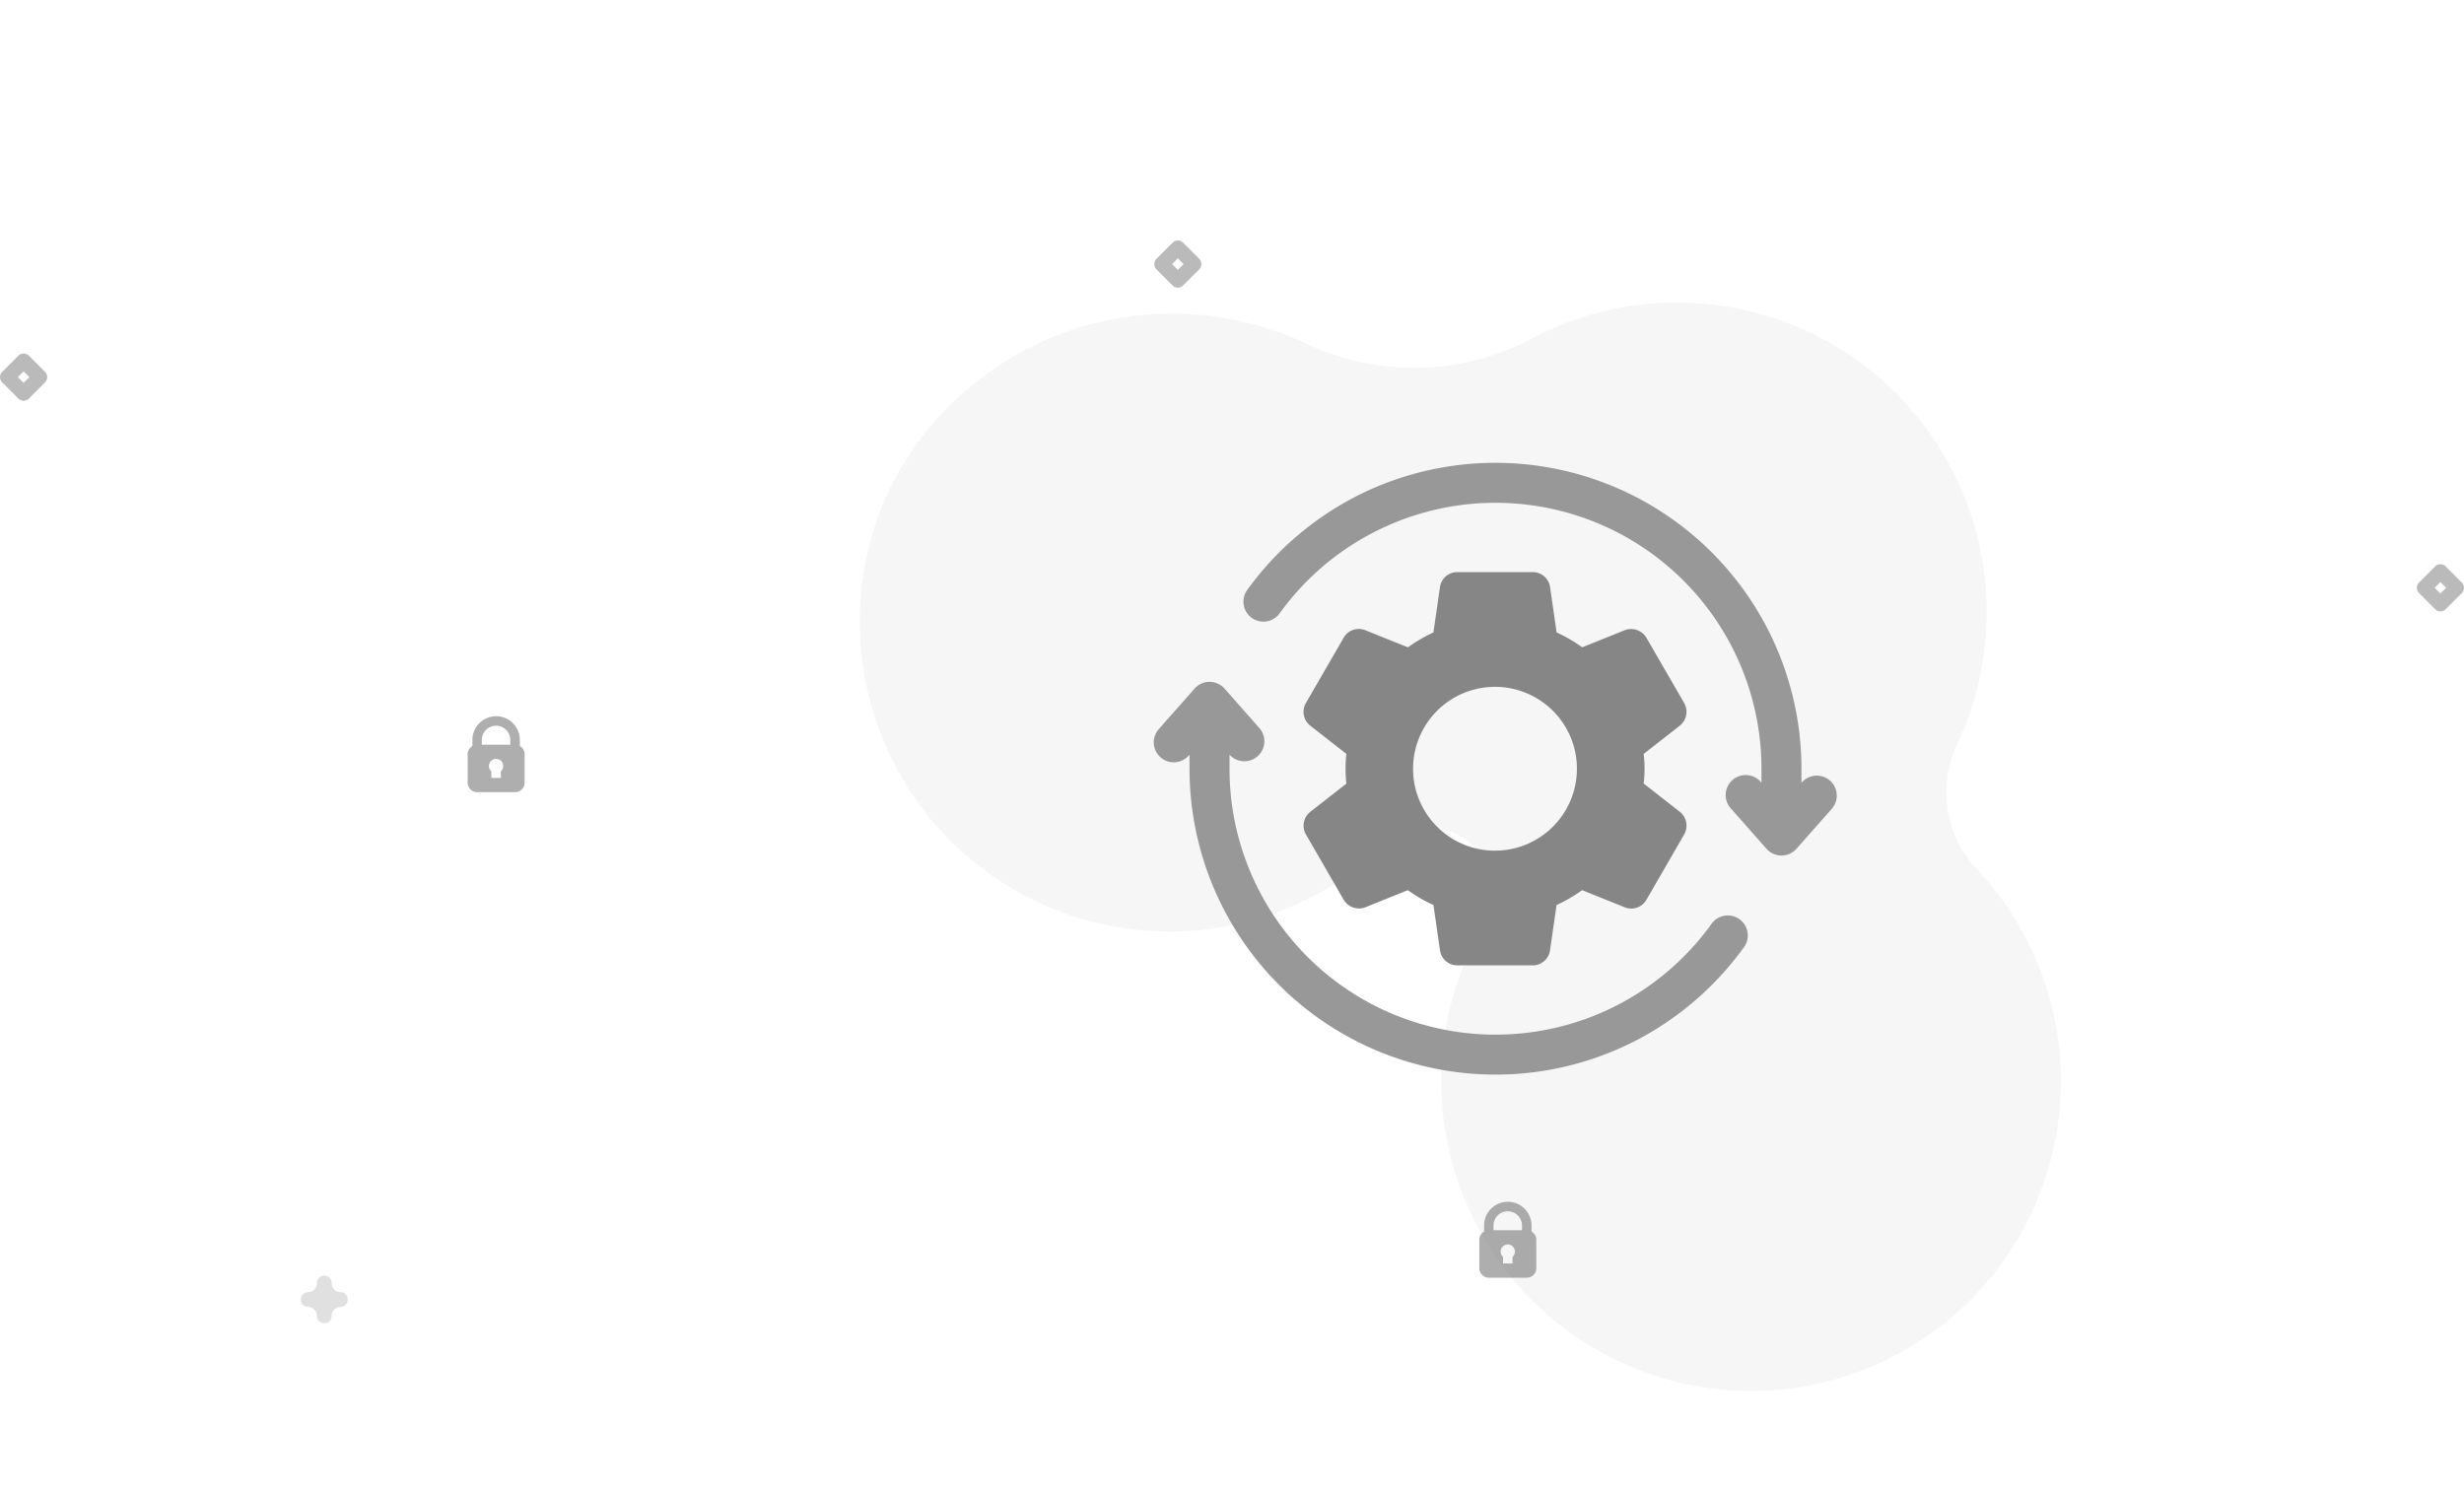 <?xml version="1.0" encoding="utf-8"?>

<!--
 * Copyright (c) 2020, WSO2 Inc. (http://www.wso2.org) All Rights Reserved.
 *
 * WSO2 Inc. licenses this file to you under the Apache License,
 * Version 2.0 (the "License"); you may not use this file except
 * in compliance with the License.
 * You may obtain a copy of the License at
 *
 *     http://www.apache.org/licenses/LICENSE-2.0
 *
 * Unless required by applicable law or agreed to in writing,
 * software distributed under the License is distributed on an
 * "AS IS" BASIS, WITHOUT WARRANTIES OR CONDITIONS OF ANY
 * KIND, either express or implied. See the License for the
 * specific language governing permissions and limitations
 * under the License.
-->

<svg xmlns="http://www.w3.org/2000/svg" width="304.445" height="184.789" viewBox="0 0 304.445 184.789">
    <g id="default-connector-illustration" transform="translate(-141.222 -68.495)">
        <path id="Path_81"
              d="M163.973,73.972A38.194,38.194,0,0,0,141.32,50.558a13.869,13.869,0,0,1-8.946-12.789V37.4A38.273,38.273,0,0,0,63.3,15.568a31.233,31.233,0,0,1-25,12.959q-.437,0-.875.009A39,39,0,0,0,0,66.285a38.284,38.284,0,0,0,74.235,13.67,7.834,7.834,0,0,1,9.5-4.79l.149.042a7.814,7.814,0,0,1,5.691,8.146,38.282,38.282,0,1,0,74.393-9.387Z"
              transform="translate(280.616 68.495) rotate(26)" fill="#dbdbdb" opacity="0.24"/>
        <path id="Path_95"
              d="M424.493,166.965a.914.914,0,0,1-.914-.914,1.1,1.1,0,0,0-1.1-1.1.915.915,0,0,1,0-1.829,1.1,1.1,0,0,0,1.1-1.1.915.915,0,1,1,1.829,0,1.1,1.1,0,0,0,1.1,1.1.915.915,0,0,1,0,1.829,1.1,1.1,0,0,0-1.1,1.1.914.914,0,0,1-.914.914Z"
              transform="translate(-243.207 65.047)" fill="#e0e0e0"/>
        <path id="Path_96"
              d="M68.794,419.851a.915.915,0,0,1-.645-.267l-2-2a.914.914,0,0,1,0-1.291l2-2a.914.914,0,0,1,1.291,0l2,2a.914.914,0,0,1,0,1.291l-2,2.008A.915.915,0,0,1,68.794,419.851Zm-.711-2.917.711.711.711-.711-.711-.708Z"
              transform="translate(75.344 -301.841)" fill="rgba(157,157,157,0.7)"/>
        <path id="Path_98"
              d="M141.064,46.254a.914.914,0,0,1-.645-.267l-2-2.005a.914.914,0,0,1,0-1.291l2-2a.914.914,0,0,1,1.291,0l2,2a.914.914,0,0,1,0,1.291l-2,2a.909.909,0,0,1-.645.267Zm-.711-2.917.711.711.711-.711-.711-.711Z"
              transform="translate(301.688 97.79)" fill="rgba(157,157,157,0.7)"/>
        <path id="Path_98-2" data-name="Path_98"
              d="M141.064,46.254a.914.914,0,0,1-.645-.267l-2-2.005a.914.914,0,0,1,0-1.291l2-2a.914.914,0,0,1,1.291,0l2,2a.914.914,0,0,1,0,1.291l-2,2a.909.909,0,0,1-.645.267Zm-.711-2.917.711.711.711-.711-.711-.711Z"
              transform="translate(145.688 57.79)" fill="rgba(157,157,157,0.7)"/>
        <path id="padlock"
              d="M70.9,3.681V2.932a2.932,2.932,0,1,0-5.864,0v.749a1.169,1.169,0,0,0-.586,1.01V8.209a1.174,1.174,0,0,0,1.173,1.173h4.691a1.174,1.174,0,0,0,1.173-1.173V4.691a1.169,1.169,0,0,0-.586-1.01ZM67.963,1.173a1.761,1.761,0,0,1,1.759,1.759v.586H66.2V2.932a1.761,1.761,0,0,1,1.759-1.759Zm.586,5.635v.815H67.377V6.808a.88.88,0,1,1,1.173,0Z"
              transform="translate(259.555 217)" fill="#6b6b6b" opacity="0.55"/>
        <path id="padlock-2" data-name="padlock"
              d="M70.9,3.681V2.932a2.932,2.932,0,1,0-5.864,0v.749a1.169,1.169,0,0,0-.586,1.01V8.209a1.174,1.174,0,0,0,1.173,1.173h4.691a1.174,1.174,0,0,0,1.173-1.173V4.691a1.169,1.169,0,0,0-.586-1.01ZM67.963,1.173a1.761,1.761,0,0,1,1.759,1.759v.586H66.2V2.932a1.761,1.761,0,0,1,1.759-1.759Zm.586,5.635v.815H67.377V6.808a.88.88,0,1,1,1.173,0Z"
              transform="translate(134.555 157)" fill="#6b6b6b" opacity="0.55"/>
        <g id="arrows" transform="translate(283.837 125.187)">
            <path id="Path_2070" data-name="Path 2070"
                  d="M139.231,39.774a2.471,2.471,0,0,0-3.487.216l-.04.045V38.3A37.816,37.816,0,0,0,80.372,4.8,38.119,38.119,0,0,0,67.189,16.255,2.471,2.471,0,0,0,71.2,19.14,32.864,32.864,0,0,1,130.763,38.3v1.731l-.041-.045a2.471,2.471,0,1,0-3.7,3.271l4.362,4.939a2.472,2.472,0,0,0,3.7,0l4.362-4.939a2.47,2.47,0,0,0-.216-3.488Zm0,0"
                  transform="translate(-55.735)" fill="#989898"/>
            <path id="Path_2071" data-name="Path 2071"
                  d="M72.312,194.137a2.471,2.471,0,0,0-3.449.563A32.864,32.864,0,0,1,9.3,175.536V173.8l.041.046a2.471,2.471,0,0,0,3.7-3.272L8.684,165.64a2.47,2.47,0,0,0-3.7,0L.618,170.579a2.471,2.471,0,1,0,3.7,3.272l.04-.046v1.731a37.816,37.816,0,0,0,55.332,33.5,38.129,38.129,0,0,0,13.182-11.453,2.47,2.47,0,0,0-.563-3.448Zm0,0"
                  transform="translate(0 -137.241)" fill="#989898"/>
            <path id="gear_3_" data-name="gear (3)"
                  d="M53.2,29.62l-4.466-3.492a16.252,16.252,0,0,0,0-3.669l4.47-3.494a2.191,2.191,0,0,0,.528-2.792L49.086,8.141A2.2,2.2,0,0,0,46.4,7.173L41.136,9.291a18.032,18.032,0,0,0-3.162-1.836l-.808-5.592A2.152,2.152,0,0,0,35.015,0H25.7a2.146,2.146,0,0,0-2.138,1.846l-.81,5.608A18.7,18.7,0,0,0,19.6,9.293L14.318,7.171a2.152,2.152,0,0,0-2.666.95L7,16.167a2.175,2.175,0,0,0,.528,2.8L12,22.463a16.1,16.1,0,0,0,0,3.669l-4.47,3.492a2.189,2.189,0,0,0-.53,2.792l4.644,8.034a2.194,2.194,0,0,0,2.687.968L19.59,39.3a18.115,18.115,0,0,0,3.164,1.838l.81,5.588A2.148,2.148,0,0,0,25.7,48.59h9.313a2.148,2.148,0,0,0,2.144-1.846l.81-5.608A18.737,18.737,0,0,0,41.127,39.3l5.284,2.124a2.154,2.154,0,0,0,2.666-.949l4.665-8.078A2.185,2.185,0,0,0,53.2,29.62Zm-22.841,4.8A10.123,10.123,0,1,1,40.482,24.3,10.123,10.123,0,0,1,30.359,34.418Z"
                  transform="translate(11.743 14.006)" fill="#868686"/>
        </g>
    </g>
</svg>
